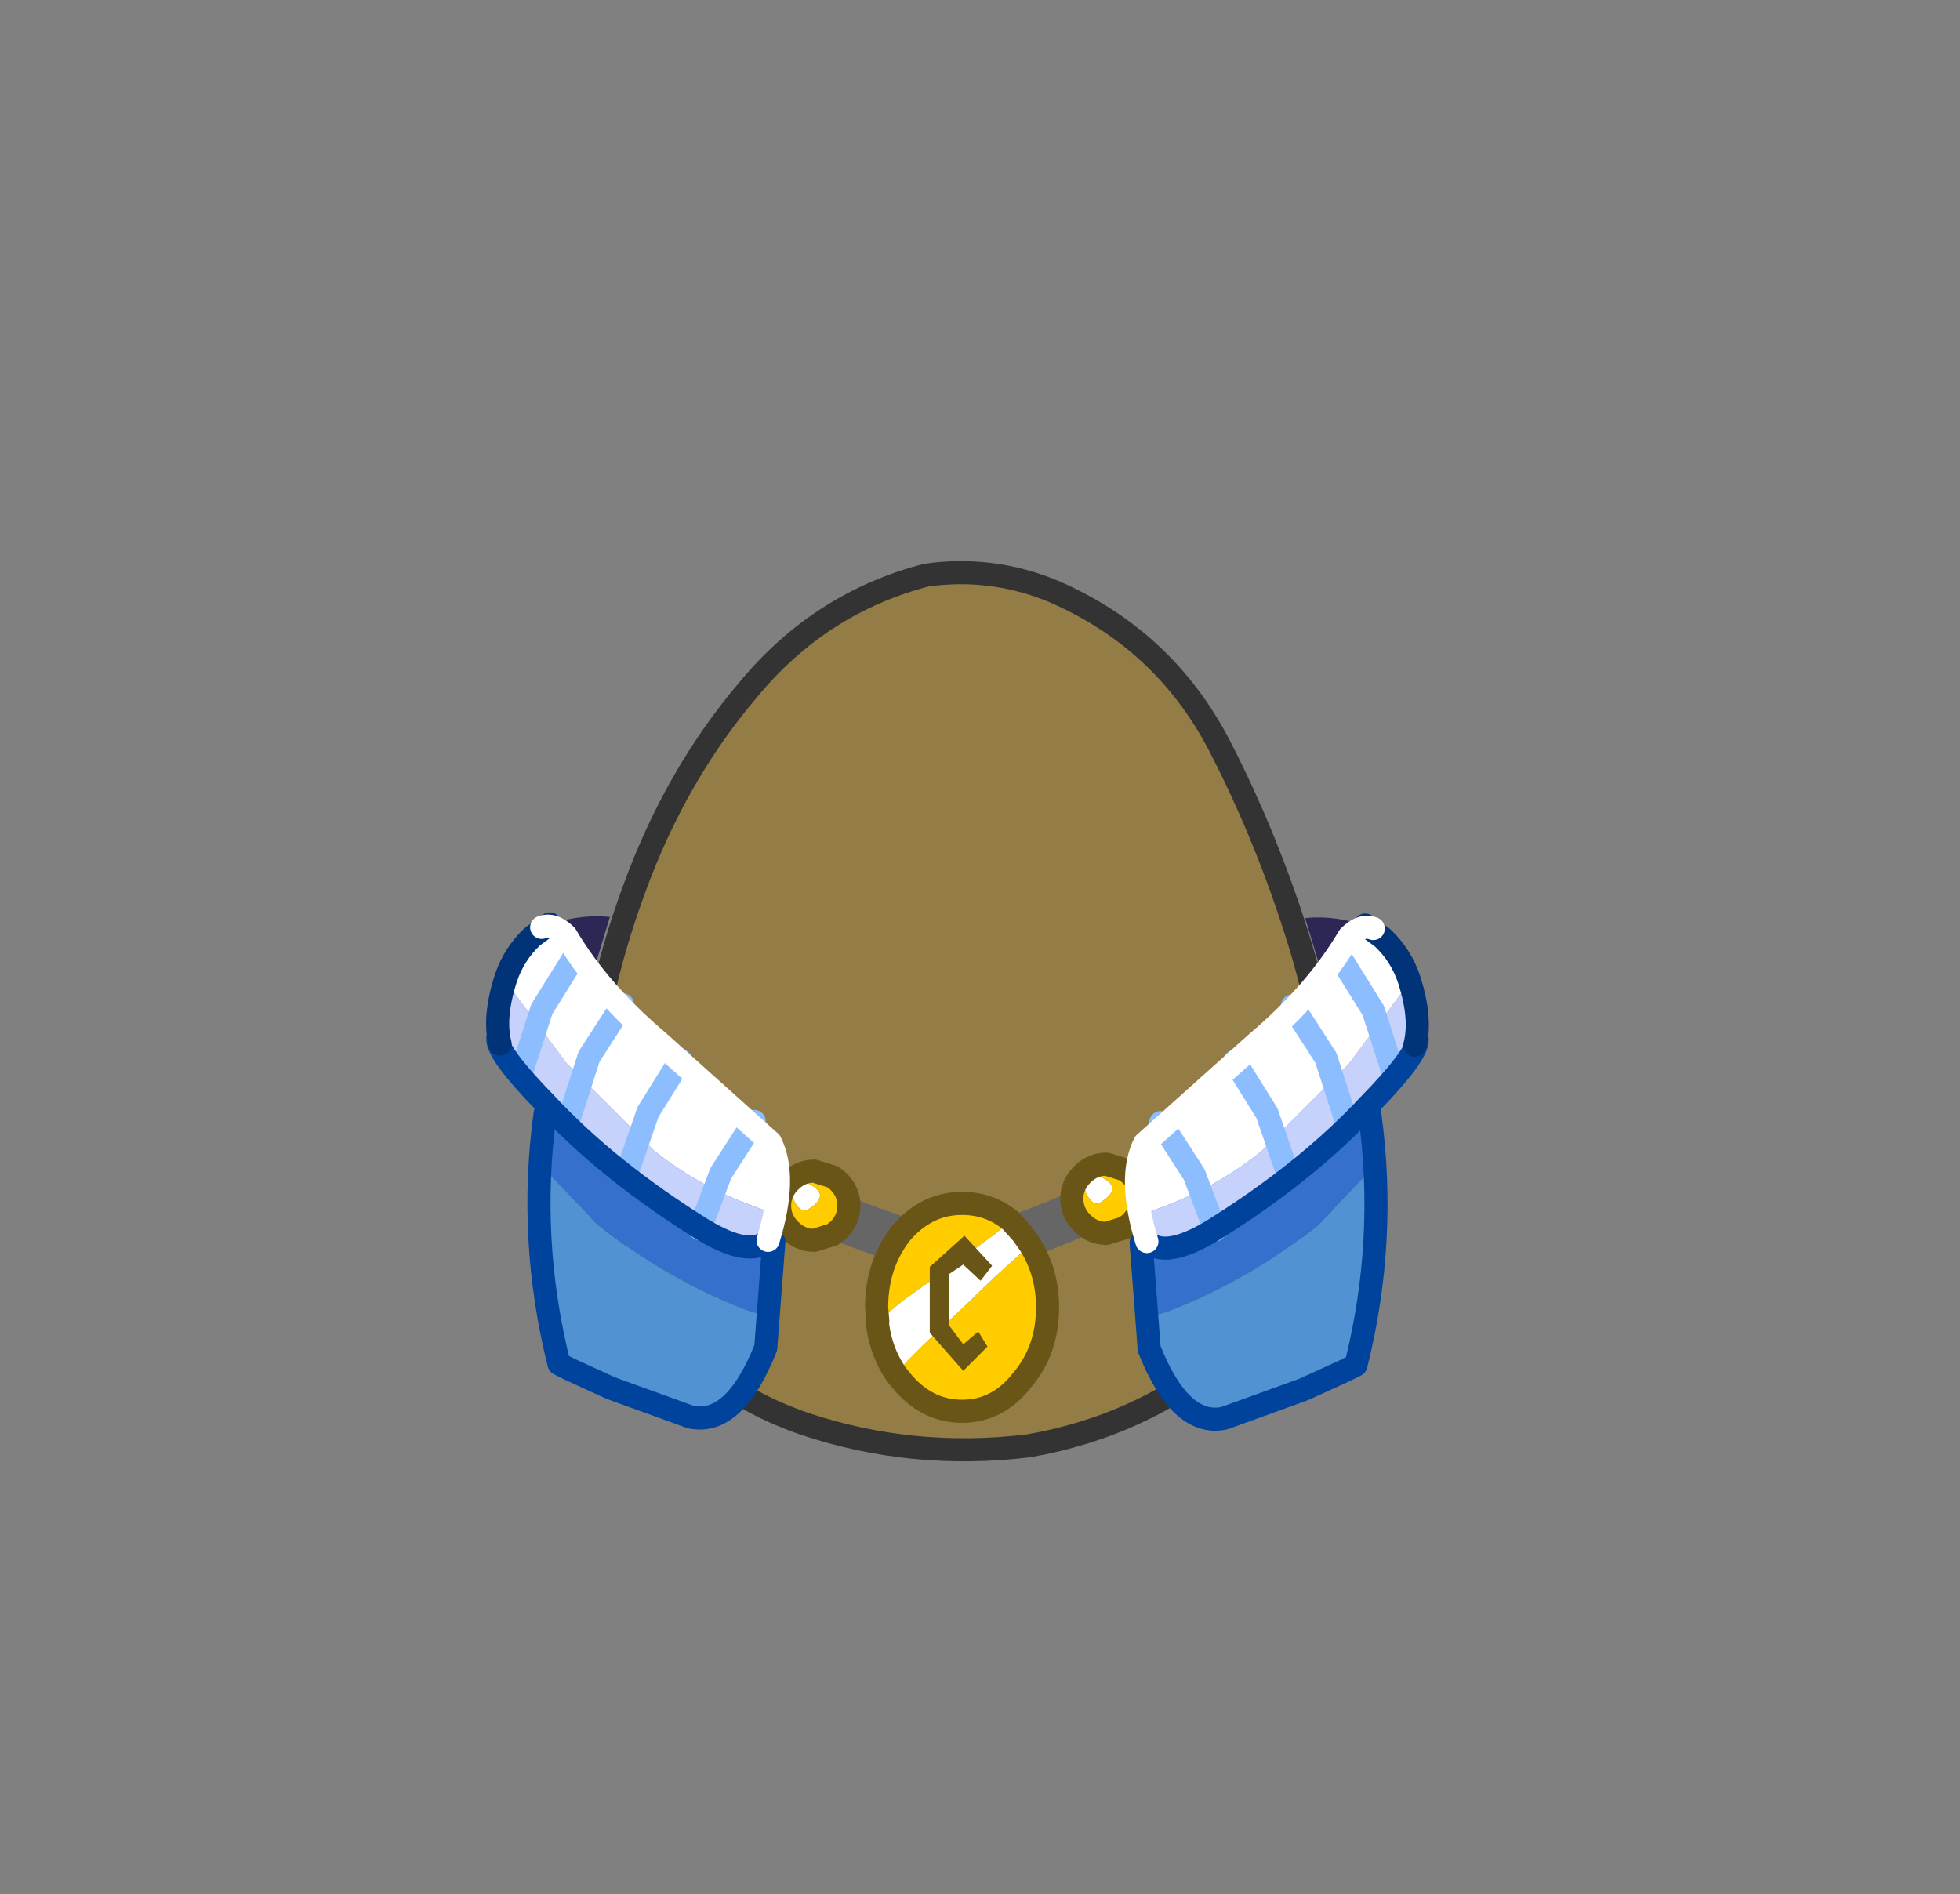 <?xml version="1.0" encoding="UTF-8" standalone="no"?>
<svg xmlns:xlink="http://www.w3.org/1999/xlink" height="82.0px" width="84.85px" xmlns="http://www.w3.org/2000/svg">
  <rect width="100%" height="100%" fill="#808080" stroke="none"/>
  <g transform="matrix(1.0, 0.0, 0.0, 1.0, 37.4, 42.25)">
    <use height="38.0" transform="matrix(1.0, 0.0, 0.0, 1.0, -11.95, -17.45)" width="32.05" xlink:href="#sprite0"/>
    <use height="38.95" transform="matrix(1.0, 0.0, 0.0, 1.0, -12.45, -17.95)" width="33.05" xlink:href="#sprite1"/>
    <use height="16.6" transform="matrix(1.0, 0.0, 0.0, 1.0, -12.8, 2.75)" width="33.65" xlink:href="#shape2"/>
    <use height="4.0" transform="matrix(1.0, 0.0, 0.0, 1.0, 8.5, 7.65)" width="4.0" xlink:href="#sprite2"/>
    <use height="4.0" transform="matrix(1.0, 0.0, 0.0, 1.0, 12.65, 5.4)" width="4.0" xlink:href="#sprite2"/>
    <use height="4.0" transform="matrix(1.0, 0.0, 0.0, 1.0, 16.1, 3.05)" width="4.0" xlink:href="#sprite2"/>
    <use height="4.0" transform="matrix(1.0, 0.0, 0.0, 1.0, -11.55, 3.75)" width="4.0" xlink:href="#sprite2"/>
    <use height="4.0" transform="matrix(1.0, 0.0, 0.0, 1.0, -7.8, 6.15)" width="4.0" xlink:href="#sprite2"/>
    <use height="4.0" transform="matrix(1.0, 0.0, 0.0, 1.0, -4.15, 7.95)" width="4.0" xlink:href="#sprite2"/>
    <use height="22.4" transform="matrix(1.0, 0.0, 0.0, 1.0, 11.3, -2.7)" width="13.15" xlink:href="#sprite3"/>
    <use height="22.4" transform="matrix(-1.0, 0.0, 0.0, 1.0, -3.2, -2.75)" width="13.15" xlink:href="#sprite3"/>
  </g>
  <defs>
    <g id="sprite0" transform="matrix(1.0, 0.0, 0.0, 1.0, -0.05, 0.0)">
      <use height="38.0" transform="matrix(1.0, 0.0, 0.0, 1.0, 0.05, 0.0)" width="32.05" xlink:href="#shape0"/>
    </g>
    <g id="shape0" transform="matrix(1.0, 0.0, 0.0, 1.0, -0.05, 0.0)">
      <path d="M27.35 7.4 Q29.5 11.55 30.9 16.15 32.35 20.85 32.05 25.65 31.7 30.6 27.85 33.75 24.05 36.95 19.1 37.8 L16.5 38.0 Q12.9 38.0 9.45 36.85 4.8 35.25 2.35 31.35 -0.2 27.4 0.05 23.0 0.25 18.6 2.05 13.7 3.85 8.75 7.0 5.05 10.1 1.3 14.7 0.1 L16.5 0.0 Q18.4 0.05 20.2 0.8 24.95 2.85 27.35 7.4" fill="#947c46" fill-rule="evenodd" stroke="none"/>
    </g>
    <g id="sprite1" transform="matrix(1.0, 0.0, 0.0, 1.0, 0.45, 0.5)">
      <use height="38.95" transform="matrix(1.0, 0.0, 0.0, 1.0, -0.45, -0.5)" width="33.05" xlink:href="#shape1"/>
    </g>
    <g id="shape1" transform="matrix(1.0, 0.0, 0.0, 1.0, 0.45, 0.5)">
      <path d="M27.35 7.4 Q24.95 2.85 20.2 0.8 17.55 -0.3 14.7 0.1 10.1 1.3 7.0 5.05 3.85 8.75 2.05 13.7 0.25 18.6 0.05 23.0 -0.2 27.4 2.35 31.35 4.8 35.25 9.45 36.85 14.1 38.4 19.1 37.8 24.05 36.95 27.85 33.75 31.7 30.6 32.05 25.65 32.35 20.85 30.9 16.15 29.5 11.55 27.35 7.4 Z" fill="none" stroke="#333333" stroke-linecap="round" stroke-linejoin="round" stroke-width="1.0"/>
    </g>
    <g id="shape2" transform="matrix(1.0, 0.0, 0.0, 1.0, 12.8, -2.75)">
      <path d="M-11.8 4.15 Q-4.55 9.95 4.1 12.15 12.15 9.9 19.85 3.75" fill="none" stroke="#666666" stroke-linecap="round" stroke-linejoin="round" stroke-width="2.0"/>
      <path d="M6.35 10.6 L6.85 11.15 7.2 11.65 5.65 13.05 4.25 14.4 3.45 15.15 2.55 16.0 1.85 16.7 1.4 17.25 Q0.75 16.3 0.6 15.15 L0.6 14.95 1.7 14.05 3.3 12.9 4.75 11.85 5.7 11.15 6.35 10.6" fill="#ffffff" fill-rule="evenodd" stroke="none"/>
      <path d="M0.6 14.95 L0.55 14.35 Q0.55 12.5 1.6 11.15 2.7 9.85 4.25 9.85 5.45 9.85 6.35 10.6 L5.7 11.15 4.75 11.85 3.3 12.9 1.7 14.05 0.6 14.95 M7.2 11.65 Q7.95 12.85 7.95 14.35 7.95 16.2 6.85 17.5 5.8 18.85 4.25 18.85 2.7 18.85 1.6 17.5 L1.4 17.25 1.85 16.7 2.55 16.0 3.45 15.15 4.25 14.4 5.65 13.05 7.2 11.65" fill="#ffcc00" fill-rule="evenodd" stroke="none"/>
      <path d="M0.6 14.95 L0.55 14.35 Q0.55 12.5 1.6 11.15 2.7 9.85 4.25 9.85 5.45 9.85 6.35 10.6 L6.85 11.15 7.2 11.65 Q7.95 12.85 7.95 14.35 7.95 16.2 6.85 17.5 5.8 18.85 4.25 18.85 2.7 18.85 1.6 17.5 L1.4 17.25 Q0.75 16.3 0.6 15.15" fill="none" stroke="#695616" stroke-linecap="round" stroke-linejoin="round" stroke-width="1.0"/>
      <path d="M4.3 12.5 L3.7 12.9 3.7 15.15 4.3 15.95 4.95 15.4 5.35 16.05 4.3 17.1 2.85 15.45 2.85 12.6 4.35 11.25 5.55 12.55 5.05 13.2 4.3 12.5" fill="#695616" fill-rule="evenodd" stroke="none"/>
    </g>
    <g id="sprite2" transform="matrix(1.0, 0.0, 0.0, 1.0, 0.5, 0.5)">
      <use height="4.0" transform="matrix(1.0, 0.0, 0.0, 1.0, -0.5, -0.5)" width="4.0" xlink:href="#shape3"/>
    </g>
    <g id="shape3" transform="matrix(1.0, 0.0, 0.0, 1.0, 0.5, 0.5)">
      <path d="M0.8 1.55 Q0.2 0.8 1.15 0.5 2.3 1.0 1.25 1.65 1.0 1.8 0.8 1.55" fill="#ffffff" fill-rule="evenodd" stroke="none"/>
      <path d="M2.55 2.55 L2.3 2.75 1.5 3.0 Q0.9 3.0 0.45 2.55 0.0 2.1 0.0 1.5 0.0 0.9 0.45 0.45 0.9 0.0 1.5 0.0 L2.3 0.25 2.55 0.45 Q3.0 0.9 3.0 1.5 3.0 2.1 2.55 2.55 M0.8 1.55 Q1.0 1.8 1.25 1.65 2.3 1.0 1.15 0.5 0.2 0.8 0.8 1.55" fill="#ffcc00" fill-rule="evenodd" stroke="none"/>
      <path d="M2.55 2.55 L2.3 2.75 1.5 3.0 Q0.9 3.0 0.45 2.55 0.0 2.1 0.0 1.5 0.0 0.9 0.45 0.45 0.9 0.0 1.5 0.0 L2.3 0.25 2.55 0.45 Q3.0 0.9 3.0 1.5 3.0 2.1 2.55 2.55 Z" fill="none" stroke="#695616" stroke-linecap="round" stroke-linejoin="round" stroke-width="1.0"/>
    </g>
    <g id="sprite3" transform="matrix(1.0, 0.0, 0.0, 1.0, 0.5, 0.15)">
      <use height="22.4" transform="matrix(1.0, 0.0, 0.0, 1.0, -0.5, -0.15)" width="13.15" xlink:href="#shape4"/>
    </g>
    <g id="shape4" transform="matrix(1.0, 0.0, 0.0, 1.0, 0.5, 0.15)">
      <path d="M10.25 0.5 L10.6 2.75 9.1 5.25 8.3 3.35 7.3 0.05 Q8.7 -0.1 10.25 0.5" fill="#2c2754" fill-rule="evenodd" stroke="none"/>
      <path d="M10.15 10.95 Q10.35 18.6 9.35 19.3 6.2 21.7 3.5 21.7 2.3 21.7 1.3 20.2 0.45 18.9 0.35 17.8 L0.35 17.4 1.45 17.05 Q4.9 15.7 7.85 13.35 L10.15 10.95" fill="#5192d2" fill-rule="evenodd" stroke="none"/>
      <path d="M0.35 17.4 L0.1 12.1 1.95 8.85 Q9.55 6.05 9.95 6.7 L10.1 9.1 10.1 9.55 10.15 10.9 10.15 10.95 7.85 13.35 Q4.9 15.7 1.45 17.05 L0.35 17.4" fill="#3670cd" fill-rule="evenodd" stroke="none"/>
      <path d="M10.1 8.55 Q10.85 14.0 9.5 19.4 L9.0 19.65 7.25 20.45 3.8 21.7 Q1.9 22.1 0.55 18.7 L0.2 14.1" fill="none" stroke="#00439c" stroke-linecap="round" stroke-linejoin="round" stroke-width="1.0"/>
      <path d="M0.2 12.9 Q-0.3 10.4 0.75 9.35 L6.2 4.7 9.9 0.35 11.65 2.3 11.8 2.85 9.2 6.35 5.4 10.15 Q3.6 11.6 1.4 12.45 L0.2 12.9" fill="#ffffff" fill-rule="evenodd" stroke="none"/>
      <path d="M11.8 2.85 Q12.2 4.6 12.05 5.55 10.3 8.05 8.1 10.1 6.0 12.05 3.0 13.95 L0.45 14.05 0.4 13.9 0.2 13.0 0.2 12.9 1.4 12.45 Q3.6 11.6 5.4 10.15 L9.2 6.35 11.8 2.85" fill="#c6d2fb" fill-rule="evenodd" stroke="none"/>
      <path d="M8.85 1.8 L10.25 4.05 11.15 6.85 M6.75 3.85 L8.2 6.1 9.1 8.9 M4.25 6.25 L5.65 8.5 6.6 11.25 M1.05 8.9 L2.5 11.15 3.4 13.55" fill="none" stroke="#8cbdff" stroke-linecap="round" stroke-linejoin="round" stroke-width="1.0"/>
      <path d="M0.45 14.05 Q1.25 14.8 3.25 13.6 7.35 11.05 10.05 8.15 12.2 5.95 12.15 5.3" fill="none" stroke="#00439c" stroke-linecap="round" stroke-linejoin="round" stroke-width="1.0"/>
      <path d="M9.9 0.35 L10.65 0.9 Q11.45 1.65 11.8 2.7 12.35 4.4 12.05 5.55" fill="none" stroke="#003377" stroke-linecap="round" stroke-linejoin="round" stroke-width="1.0"/>
      <path d="M0.45 14.05 Q-0.4 11.3 0.35 9.8 L5.2 5.45 Q7.75 3.3 9.2 0.85 9.75 0.3 10.25 0.5" fill="none" stroke="#ffffff" stroke-linecap="round" stroke-linejoin="round" stroke-width="1.0"/>
    </g>
  </defs>
</svg>
